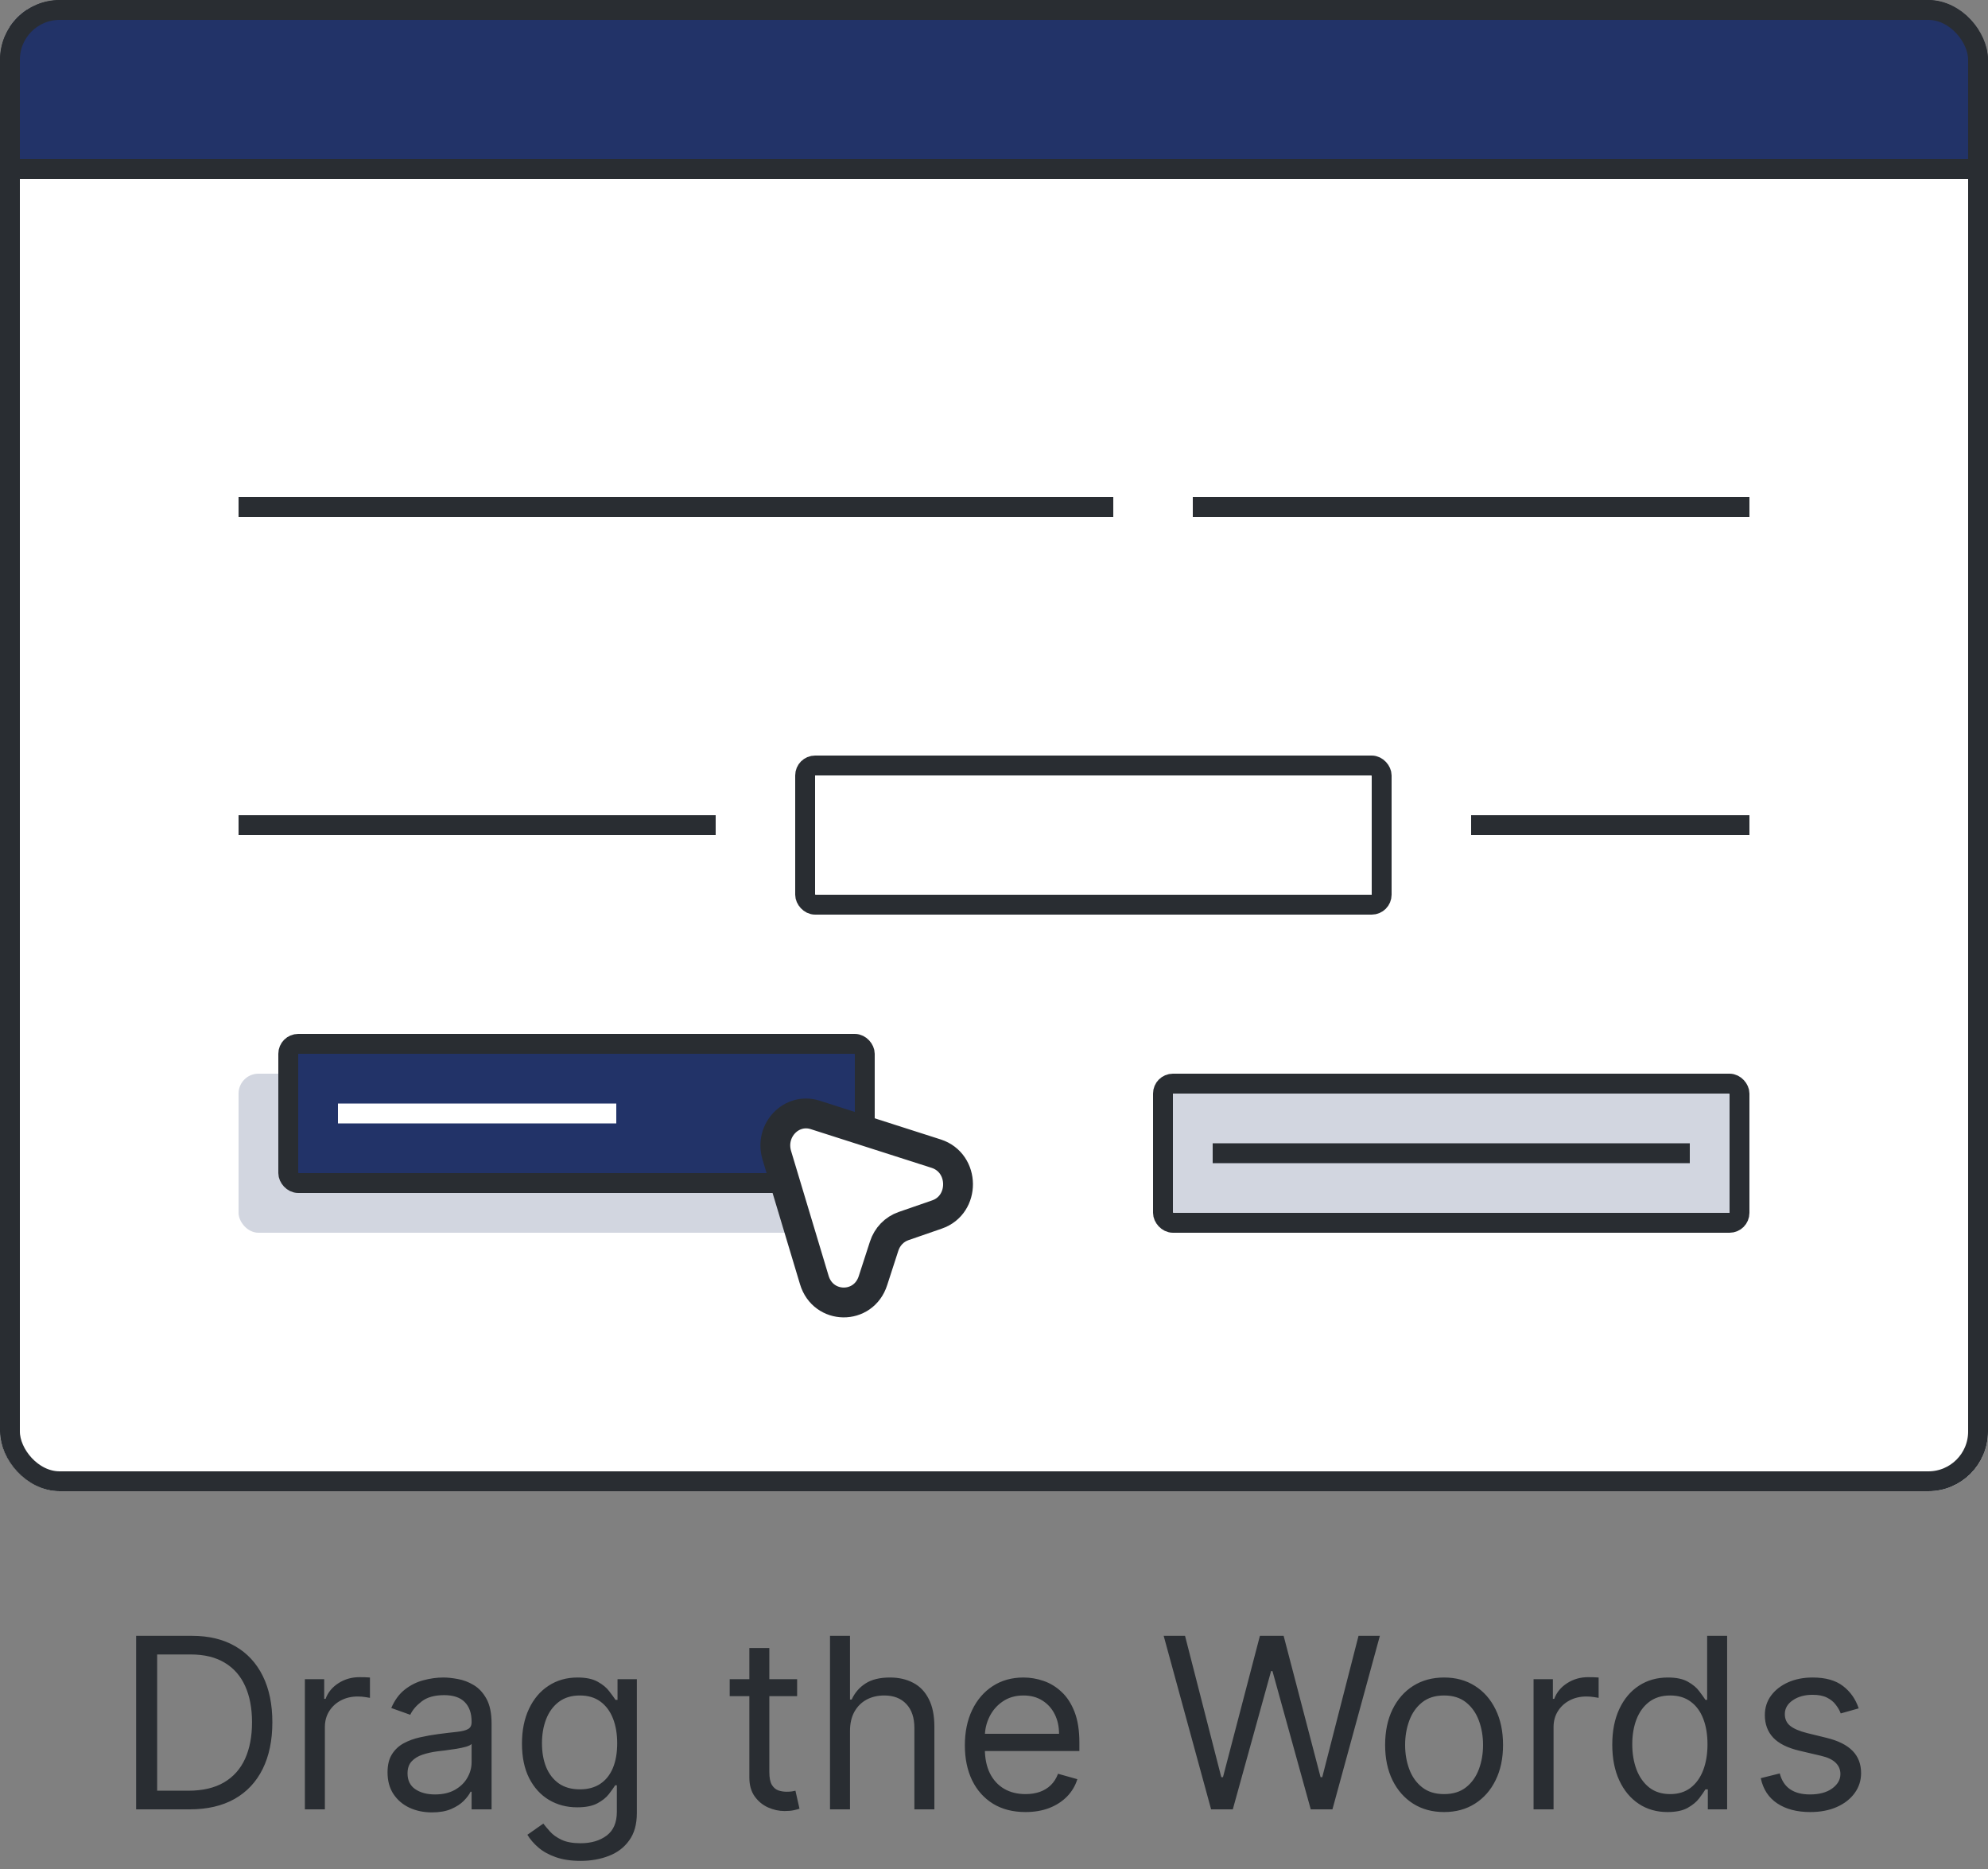 <svg width="100" height="94" viewBox="0 0 100 94" fill="none" xmlns="http://www.w3.org/2000/svg">
<rect x="0" y="0" width="100" height="94" fill="#808080" stroke="none"/>
<g clip-path="url(#clip0_74_5921)">
<rect width="100" height="75" rx="3" fill="white"/>
<rect x="0.5" y="0.5" width="99" height="8" fill="#223368"/>
<rect x="0.5" y="0.5" width="99" height="8" stroke="#292D32"/>
<line x1="12" y1="25.5" x2="56" y2="25.5" stroke="#292D32"/>
<line x1="58.5" y1="22" x2="58.5" y2="30" stroke="white"/>
<line x1="60" y1="25.5" x2="88" y2="25.5" stroke="#292D32"/>
<line x1="12" y1="41.5" x2="36" y2="41.5" stroke="#292D32"/>
<rect x="40.5" y="38.5" width="29" height="7" rx="0.5" stroke="#292D32"/>
<line x1="74" y1="41.5" x2="88" y2="41.5" stroke="#292D32"/>
<rect x="58.5" y="54.5" width="29" height="7" rx="0.5" fill="#223368" fill-opacity="0.2"/>
<rect x="58.5" y="54.5" width="29" height="7" rx="0.5" stroke="#292D32"/>
<line x1="61" y1="58" x2="85" y2="58" stroke="#292D32"/>
<rect x="12" y="54" width="30" height="8" rx="1" fill="#223368" fill-opacity="0.2"/>
<rect x="14.5" y="52.5" width="29" height="7" rx="0.5" fill="#223368"/>
<rect x="14.5" y="52.5" width="29" height="7" rx="0.5" stroke="#292D32"/>
<line x1="17" y1="56" x2="31" y2="56" stroke="white"/>
<path d="M47.127 61.084L45.452 61.664C44.987 61.824 44.629 62.194 44.474 62.674L43.913 64.404C43.438 65.894 41.405 65.864 40.96 64.374L39.072 58.094C38.704 56.844 39.817 55.694 41.008 56.074L47.098 58.024C48.541 58.494 48.56 60.594 47.127 61.084Z" fill="white" stroke="#292D32" stroke-width="1.5" stroke-linecap="round" stroke-linejoin="round"/>
</g>
<rect x="0.5" y="0.5" width="99" height="74" rx="2.5" stroke="#292D32"/>
<path d="M9.541 91H6.848V82.273H9.66C10.507 82.273 11.231 82.447 11.834 82.797C12.436 83.144 12.898 83.642 13.219 84.293C13.54 84.94 13.7 85.716 13.7 86.619C13.7 87.528 13.538 88.311 13.214 88.967C12.89 89.621 12.419 90.124 11.8 90.476C11.18 90.825 10.427 91 9.541 91ZM7.905 90.062H9.473C10.194 90.062 10.792 89.923 11.267 89.645C11.741 89.367 12.095 88.97 12.328 88.456C12.561 87.942 12.677 87.329 12.677 86.619C12.677 85.915 12.562 85.308 12.332 84.8C12.102 84.288 11.758 83.896 11.301 83.624C10.844 83.348 10.274 83.21 9.592 83.21H7.905V90.062ZM15.336 91V84.454H16.308V85.443H16.376C16.496 85.119 16.712 84.856 17.024 84.655C17.337 84.453 17.689 84.352 18.081 84.352C18.155 84.352 18.247 84.354 18.358 84.356C18.469 84.359 18.552 84.364 18.609 84.369V85.392C18.575 85.383 18.497 85.371 18.375 85.354C18.256 85.334 18.129 85.324 17.996 85.324C17.677 85.324 17.393 85.391 17.143 85.524C16.896 85.655 16.7 85.837 16.555 86.07C16.413 86.3 16.342 86.562 16.342 86.858V91H15.336ZM21.727 91.153C21.313 91.153 20.936 91.075 20.598 90.919C20.26 90.76 19.992 90.531 19.793 90.233C19.594 89.932 19.494 89.568 19.494 89.142C19.494 88.767 19.568 88.463 19.716 88.23C19.864 87.994 20.061 87.81 20.308 87.676C20.556 87.543 20.828 87.443 21.127 87.378C21.428 87.31 21.73 87.256 22.034 87.216C22.432 87.165 22.754 87.126 23.002 87.101C23.252 87.072 23.433 87.026 23.547 86.96C23.663 86.895 23.722 86.781 23.722 86.619V86.585C23.722 86.165 23.607 85.838 23.377 85.605C23.149 85.372 22.804 85.256 22.341 85.256C21.861 85.256 21.485 85.361 21.212 85.571C20.939 85.781 20.747 86.006 20.637 86.244L19.682 85.903C19.852 85.506 20.08 85.196 20.364 84.974C20.651 84.75 20.963 84.594 21.301 84.506C21.642 84.415 21.977 84.369 22.307 84.369C22.517 84.369 22.759 84.395 23.031 84.446C23.307 84.494 23.573 84.595 23.828 84.749C24.087 84.902 24.301 85.133 24.472 85.443C24.642 85.753 24.727 86.168 24.727 86.688V91H23.722V90.114H23.671C23.602 90.256 23.489 90.408 23.33 90.57C23.171 90.731 22.959 90.869 22.695 90.983C22.431 91.097 22.108 91.153 21.727 91.153ZM21.881 90.25C22.279 90.25 22.614 90.172 22.887 90.016C23.162 89.859 23.369 89.658 23.509 89.41C23.651 89.163 23.722 88.903 23.722 88.631V87.71C23.679 87.761 23.585 87.808 23.441 87.851C23.299 87.891 23.134 87.926 22.946 87.957C22.762 87.986 22.581 88.011 22.405 88.034C22.232 88.054 22.091 88.071 21.983 88.085C21.722 88.119 21.477 88.175 21.25 88.251C21.026 88.325 20.844 88.438 20.705 88.588C20.568 88.736 20.5 88.938 20.5 89.193C20.5 89.543 20.629 89.807 20.888 89.986C21.149 90.162 21.48 90.25 21.881 90.25ZM29.205 93.591C28.719 93.591 28.302 93.528 27.952 93.403C27.603 93.281 27.312 93.119 27.079 92.918C26.849 92.719 26.665 92.506 26.529 92.278L27.33 91.716C27.421 91.835 27.536 91.972 27.675 92.125C27.814 92.281 28.005 92.416 28.246 92.53C28.491 92.646 28.81 92.704 29.205 92.704C29.733 92.704 30.17 92.577 30.513 92.321C30.857 92.065 31.029 91.665 31.029 91.119V89.79H30.944C30.87 89.909 30.765 90.057 30.628 90.233C30.495 90.406 30.302 90.561 30.049 90.697C29.799 90.831 29.461 90.898 29.035 90.898C28.506 90.898 28.032 90.773 27.611 90.523C27.194 90.273 26.863 89.909 26.618 89.432C26.377 88.954 26.256 88.375 26.256 87.693C26.256 87.023 26.374 86.439 26.61 85.942C26.846 85.442 27.174 85.055 27.594 84.783C28.015 84.507 28.5 84.369 29.052 84.369C29.478 84.369 29.816 84.44 30.066 84.582C30.319 84.722 30.512 84.881 30.645 85.06C30.782 85.236 30.887 85.381 30.961 85.494H31.063V84.454H32.035V91.188C32.035 91.75 31.907 92.207 31.651 92.56C31.398 92.915 31.057 93.175 30.628 93.34C30.202 93.507 29.728 93.591 29.205 93.591ZM29.171 89.994C29.574 89.994 29.915 89.902 30.194 89.717C30.472 89.533 30.684 89.267 30.829 88.921C30.974 88.574 31.046 88.159 31.046 87.676C31.046 87.204 30.975 86.788 30.833 86.428C30.691 86.067 30.481 85.784 30.202 85.579C29.924 85.375 29.58 85.273 29.171 85.273C28.745 85.273 28.39 85.381 28.106 85.597C27.824 85.812 27.613 86.102 27.471 86.466C27.331 86.829 27.262 87.233 27.262 87.676C27.262 88.131 27.333 88.533 27.475 88.882C27.62 89.229 27.833 89.501 28.114 89.7C28.398 89.896 28.75 89.994 29.171 89.994ZM40.097 84.454V85.307H36.705V84.454H40.097ZM37.694 82.886H38.699V89.125C38.699 89.409 38.741 89.622 38.823 89.764C38.908 89.903 39.016 89.997 39.147 90.046C39.28 90.091 39.421 90.114 39.569 90.114C39.679 90.114 39.77 90.108 39.841 90.097C39.913 90.082 39.969 90.071 40.012 90.062L40.216 90.966C40.148 90.992 40.053 91.017 39.931 91.043C39.809 91.071 39.654 91.085 39.466 91.085C39.182 91.085 38.904 91.024 38.631 90.902C38.361 90.78 38.137 90.594 37.958 90.344C37.782 90.094 37.694 89.778 37.694 89.398V82.886ZM42.756 87.062V91H41.751V82.273H42.756V85.477H42.841C42.995 85.139 43.225 84.871 43.532 84.672C43.841 84.47 44.253 84.369 44.768 84.369C45.214 84.369 45.604 84.459 45.94 84.638C46.275 84.814 46.535 85.085 46.719 85.452C46.907 85.815 47.001 86.278 47.001 86.841V91H45.995V86.909C45.995 86.389 45.86 85.987 45.59 85.703C45.323 85.416 44.952 85.273 44.478 85.273C44.148 85.273 43.853 85.342 43.591 85.481C43.333 85.621 43.128 85.824 42.978 86.091C42.83 86.358 42.756 86.682 42.756 87.062ZM51.585 91.136C50.954 91.136 50.41 90.997 49.953 90.719C49.498 90.438 49.147 90.046 48.9 89.543C48.656 89.037 48.534 88.449 48.534 87.778C48.534 87.108 48.656 86.517 48.9 86.006C49.147 85.492 49.491 85.091 49.931 84.804C50.374 84.514 50.892 84.369 51.482 84.369C51.823 84.369 52.16 84.426 52.492 84.54C52.825 84.653 53.127 84.838 53.4 85.094C53.673 85.347 53.89 85.682 54.052 86.099C54.214 86.517 54.295 87.031 54.295 87.642V88.068H49.249V87.199H53.272C53.272 86.829 53.198 86.5 53.051 86.21C52.906 85.921 52.698 85.692 52.428 85.524C52.161 85.356 51.846 85.273 51.482 85.273C51.082 85.273 50.735 85.372 50.443 85.571C50.153 85.767 49.93 86.023 49.774 86.338C49.617 86.653 49.539 86.992 49.539 87.352V87.932C49.539 88.426 49.624 88.845 49.795 89.189C49.968 89.53 50.208 89.79 50.515 89.969C50.822 90.145 51.178 90.233 51.585 90.233C51.849 90.233 52.087 90.196 52.301 90.122C52.517 90.046 52.703 89.932 52.859 89.781C53.015 89.628 53.136 89.438 53.221 89.21L54.193 89.483C54.09 89.812 53.919 90.102 53.677 90.352C53.435 90.599 53.137 90.793 52.782 90.932C52.427 91.068 52.028 91.136 51.585 91.136ZM60.921 91L58.535 82.273H59.609L61.433 89.381H61.518L63.376 82.273H64.569L66.427 89.381H66.512L68.336 82.273H69.41L67.024 91H65.933L64.007 84.046H63.938L62.012 91H60.921ZM72.64 91.136C72.049 91.136 71.531 90.996 71.085 90.715C70.641 90.433 70.295 90.04 70.045 89.534C69.798 89.028 69.674 88.438 69.674 87.761C69.674 87.079 69.798 86.484 70.045 85.976C70.295 85.467 70.641 85.072 71.085 84.791C71.531 84.51 72.049 84.369 72.64 84.369C73.231 84.369 73.748 84.51 74.191 84.791C74.637 85.072 74.984 85.467 75.231 85.976C75.481 86.484 75.606 87.079 75.606 87.761C75.606 88.438 75.481 89.028 75.231 89.534C74.984 90.04 74.637 90.433 74.191 90.715C73.748 90.996 73.231 91.136 72.64 91.136ZM72.64 90.233C73.089 90.233 73.458 90.118 73.748 89.888C74.038 89.658 74.252 89.355 74.391 88.98C74.531 88.605 74.6 88.199 74.6 87.761C74.6 87.324 74.531 86.916 74.391 86.538C74.252 86.16 74.038 85.855 73.748 85.622C73.458 85.389 73.089 85.273 72.64 85.273C72.191 85.273 71.822 85.389 71.532 85.622C71.242 85.855 71.028 86.16 70.889 86.538C70.749 86.916 70.68 87.324 70.68 87.761C70.68 88.199 70.749 88.605 70.889 88.98C71.028 89.355 71.242 89.658 71.532 89.888C71.822 90.118 72.191 90.233 72.64 90.233ZM77.141 91V84.454H78.113V85.443H78.181C78.3 85.119 78.516 84.856 78.829 84.655C79.141 84.453 79.493 84.352 79.885 84.352C79.959 84.352 80.052 84.354 80.162 84.356C80.273 84.359 80.357 84.364 80.414 84.369V85.392C80.38 85.383 80.302 85.371 80.18 85.354C80.06 85.334 79.934 85.324 79.8 85.324C79.482 85.324 79.198 85.391 78.948 85.524C78.701 85.655 78.505 85.837 78.36 86.07C78.218 86.3 78.147 86.562 78.147 86.858V91H77.141ZM83.878 91.136C83.333 91.136 82.851 90.999 82.434 90.723C82.016 90.445 81.689 90.053 81.454 89.547C81.218 89.038 81.1 88.438 81.1 87.744C81.1 87.057 81.218 86.46 81.454 85.954C81.689 85.449 82.018 85.058 82.438 84.783C82.859 84.507 83.344 84.369 83.895 84.369C84.322 84.369 84.658 84.44 84.905 84.582C85.155 84.722 85.346 84.881 85.476 85.06C85.61 85.236 85.714 85.381 85.787 85.494H85.873V82.273H86.878V91H85.907V89.994H85.787C85.714 90.114 85.609 90.264 85.472 90.446C85.336 90.625 85.141 90.785 84.888 90.928C84.635 91.067 84.299 91.136 83.878 91.136ZM84.015 90.233C84.418 90.233 84.759 90.128 85.037 89.918C85.316 89.704 85.528 89.41 85.672 89.035C85.817 88.658 85.89 88.222 85.89 87.727C85.89 87.239 85.819 86.811 85.677 86.445C85.535 86.075 85.324 85.788 85.046 85.584C84.768 85.376 84.424 85.273 84.015 85.273C83.589 85.273 83.234 85.382 82.949 85.601C82.668 85.817 82.457 86.111 82.314 86.483C82.175 86.852 82.106 87.267 82.106 87.727C82.106 88.193 82.177 88.617 82.319 88.997C82.464 89.375 82.677 89.676 82.958 89.901C83.242 90.122 83.594 90.233 84.015 90.233ZM93.496 85.921L92.593 86.176C92.536 86.026 92.452 85.879 92.341 85.737C92.234 85.592 92.086 85.473 91.898 85.379C91.711 85.285 91.471 85.239 91.178 85.239C90.778 85.239 90.444 85.331 90.177 85.516C89.912 85.697 89.78 85.929 89.78 86.21C89.78 86.46 89.871 86.658 90.053 86.803C90.235 86.947 90.519 87.068 90.905 87.165L91.877 87.403C92.462 87.546 92.898 87.763 93.185 88.055C93.472 88.345 93.616 88.719 93.616 89.176C93.616 89.551 93.508 89.886 93.292 90.182C93.079 90.477 92.78 90.71 92.397 90.881C92.013 91.051 91.567 91.136 91.059 91.136C90.391 91.136 89.839 90.992 89.401 90.702C88.964 90.412 88.687 89.989 88.57 89.432L89.525 89.193C89.616 89.546 89.787 89.81 90.04 89.986C90.296 90.162 90.63 90.25 91.042 90.25C91.51 90.25 91.883 90.151 92.158 89.952C92.437 89.75 92.576 89.508 92.576 89.227C92.576 89 92.496 88.81 92.337 88.656C92.178 88.5 91.934 88.383 91.604 88.307L90.513 88.051C89.914 87.909 89.474 87.689 89.192 87.391C88.914 87.09 88.775 86.713 88.775 86.261C88.775 85.892 88.878 85.565 89.086 85.281C89.296 84.997 89.582 84.774 89.942 84.612C90.306 84.45 90.718 84.369 91.178 84.369C91.826 84.369 92.334 84.511 92.704 84.796C93.076 85.079 93.34 85.454 93.496 85.921Z" fill="#292D32"/>
<defs>
<clipPath id="clip0_74_5921">
<rect width="100" height="75" rx="3" fill="white"/>
</clipPath>
</defs>
</svg>

